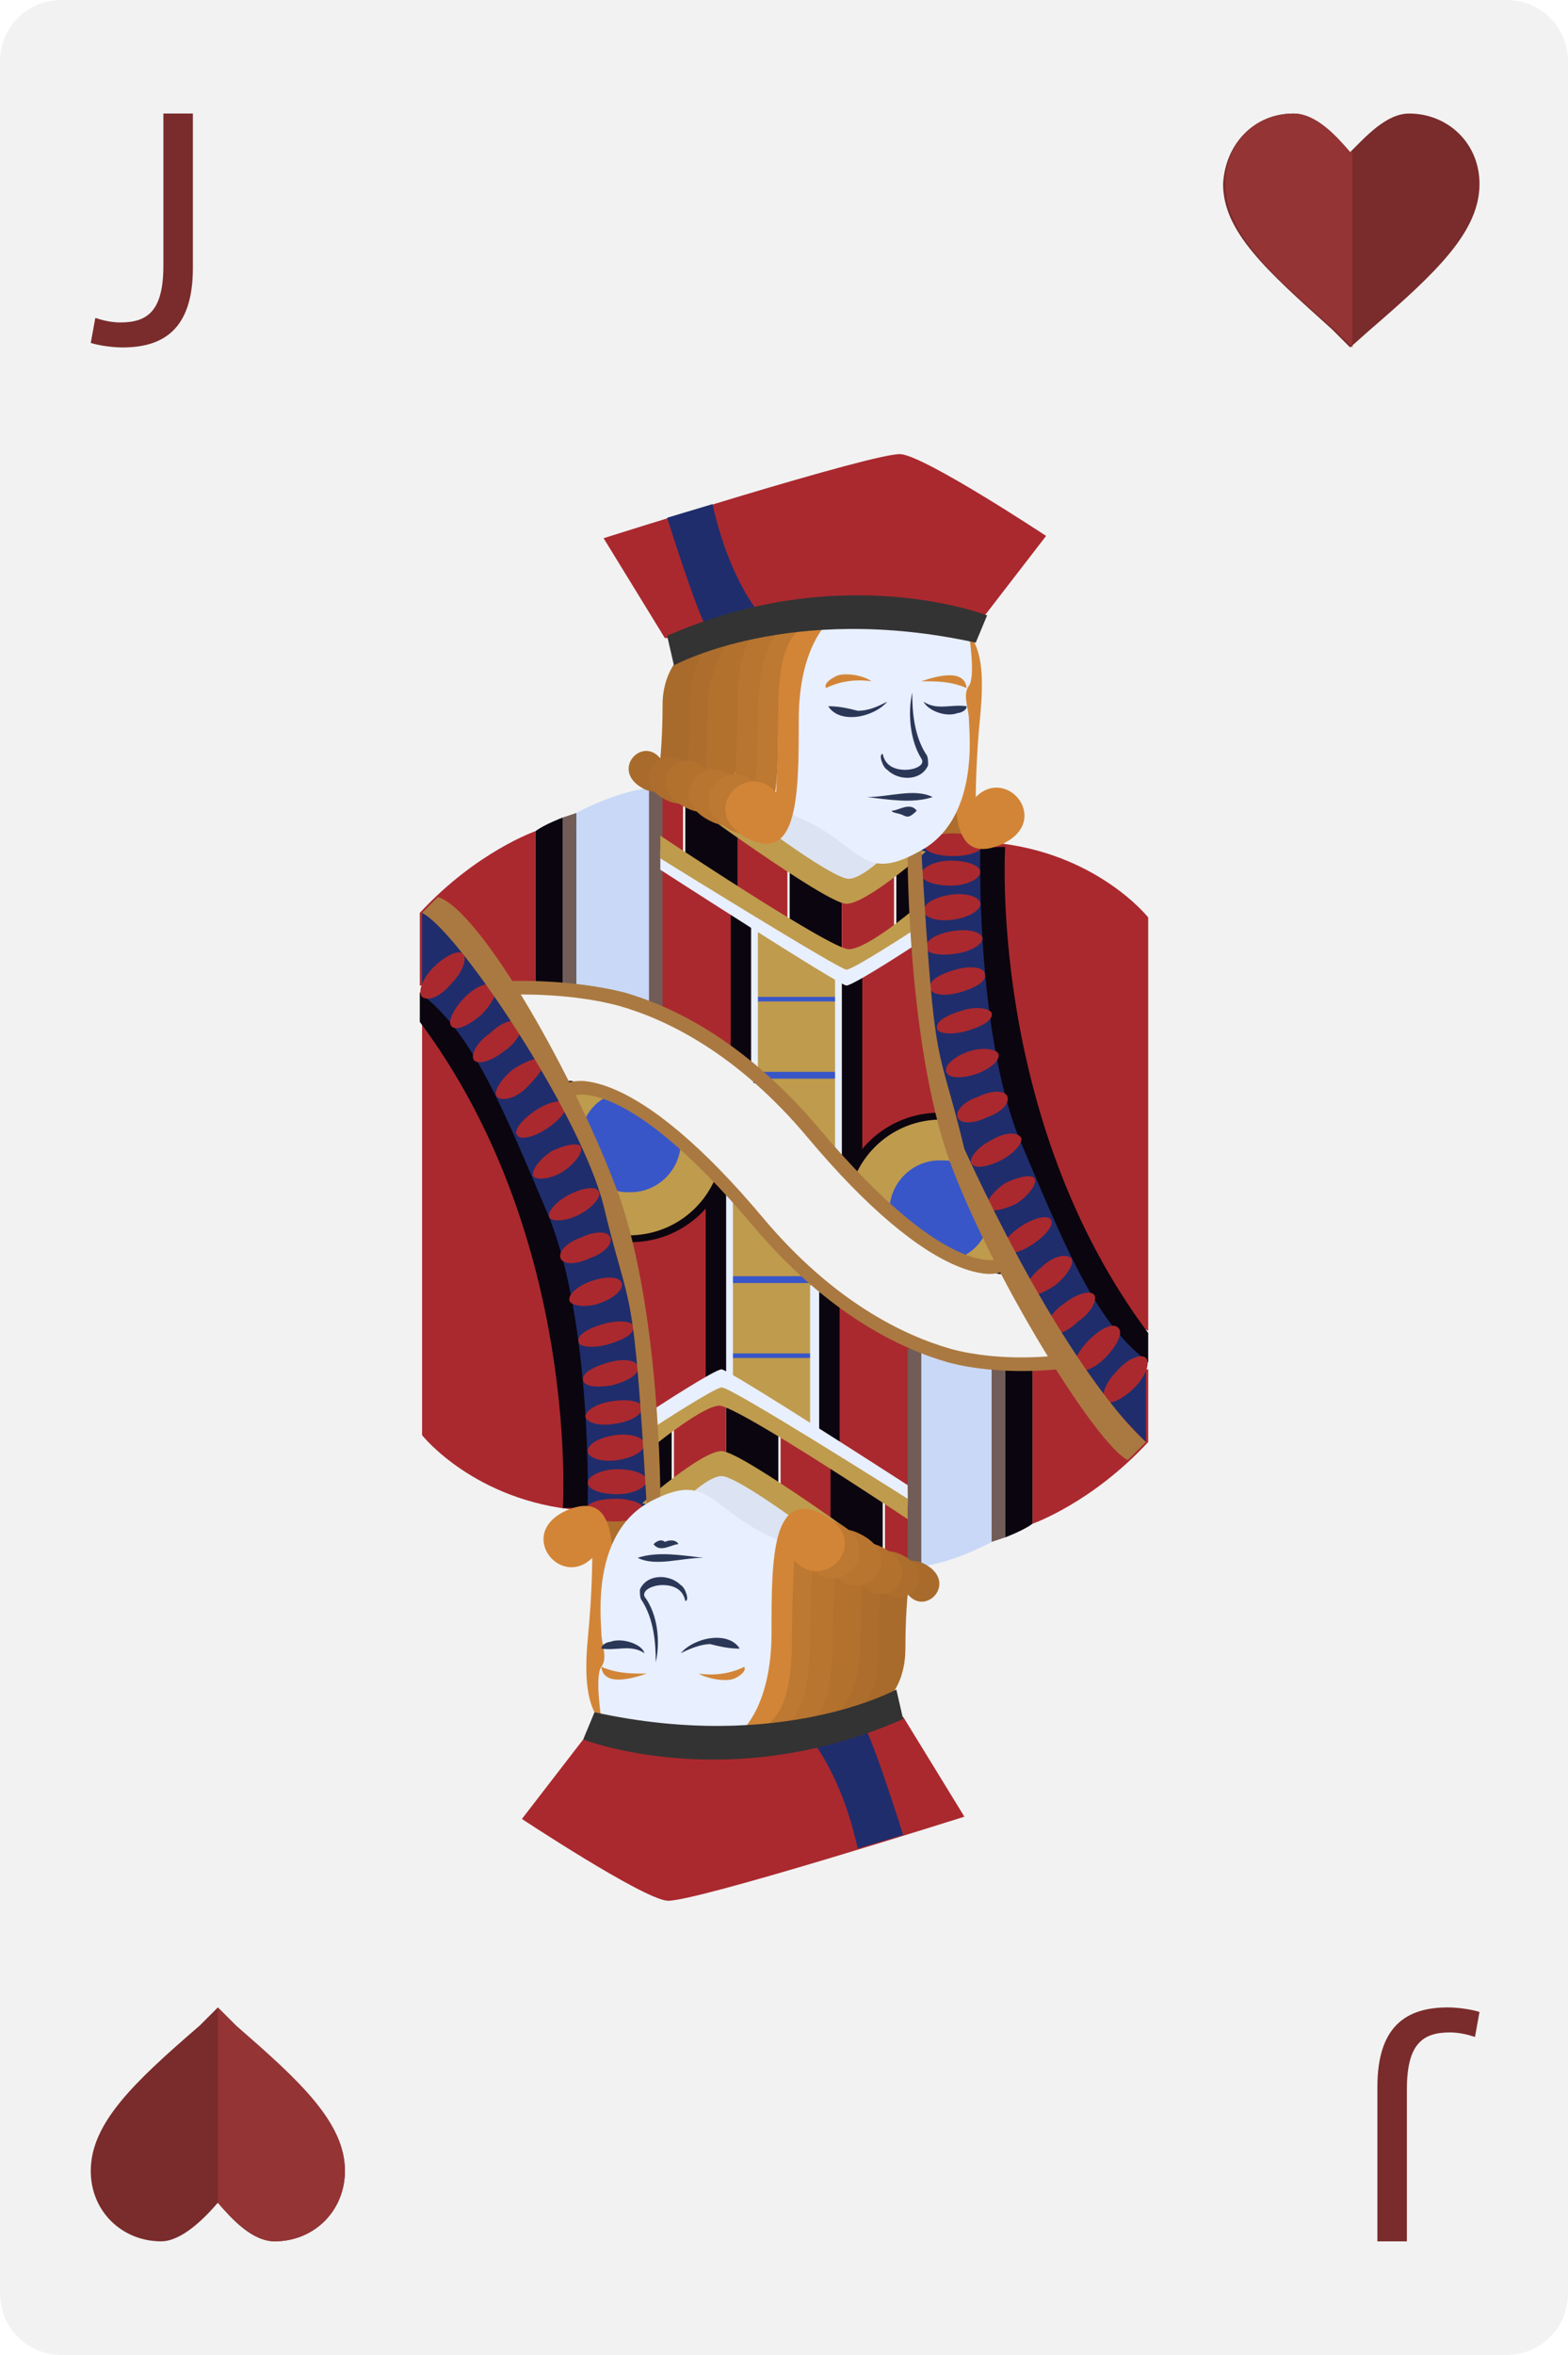 <?xml version="1.0" encoding="utf-8"?>
<!-- Generator: Adobe Illustrator 26.5.0, SVG Export Plug-In . SVG Version: 6.00 Build 0)  -->
<svg version="1.1" id="Layer_1" xmlns="http://www.w3.org/2000/svg" xmlns:xlink="http://www.w3.org/1999/xlink" x="0px" y="0px"
	 viewBox="0 0 69.1 103.7" style="enable-background:new 0 0 69.1 103.7;" xml:space="preserve">
<style type="text/css">
	.st0{fill:#F2F2F2;}
	.st1{fill:#7A2B2B;}
	.st2{fill:#943434;}
	.st3{fill:#AA292E;}
	.st4{fill:#1F2D6C;}
	.st5{fill:#0B050F;}
	.st6{fill:#AD6E2D;}
	.st7{fill:#3856C8;}
	.st8{fill:#BF9B4D;}
	.st9{fill:#E8EFFF;}
	.st10{fill:#C9D8F7;}
	.st11{fill:#715C57;}
	.st12{fill:#AA7941;}
	.st13{fill:#DCE3F2;}
	.st14{fill:#D28537;}
	.st15{fill:#A86B2C;}
	.st16{fill:#B3712E;}
	.st17{fill:#B87530;}
	.st18{fill:#BD7831;}
	.st19{fill:#333333;}
	.st20{fill:#2A3757;}
</style>
<g>
	<path class="st0" d="M69.1,101c0,1.5-1.2,2.7-2.7,2.7H2.7c-1.5,0-2.7-1.2-2.7-2.7V2.7C0,1.2,1.2,0,2.7,0h63.7
		c1.5,0,2.7,1.2,2.7,2.7V101z"/>
	<g>
		<path class="st1" d="M59.5,15.3l-0.8-0.8c-2.9-2.6-4.8-4.3-4.8-6.4C54,6.3,55.3,5,57,5c1,0,1.9,1,2.5,1.7C60.2,6,61.1,5,62.1,5
			c1.7,0,3.1,1.3,3.1,3.1c0,2.1-1.9,3.9-4.8,6.4L59.5,15.3z M59.5,15.3"/>
		<path class="st2" d="M59.5,6.7C58.9,6,58,5,57,5C55.3,5,54,6.3,54,8.1c0,2.1,1.9,3.9,4.8,6.4l0.8,0.8V6.7z"/>
	</g>
	<g>
		<path class="st1" d="M7.2,5h1.3v6.8c0,2.7-1.3,3.5-3.1,3.5c-0.5,0-1.1-0.1-1.4-0.2L4.2,14c0.3,0.1,0.7,0.2,1.1,0.2
			c1.2,0,1.9-0.5,1.9-2.5V5z"/>
	</g>
	<g>
		<g>
			<path class="st1" d="M9.6,88.4l0.8,0.8c2.9,2.6,4.8,4.3,4.8,6.4c0,1.7-1.3,3.1-3.1,3.1c-1,0-1.9-1-2.5-1.7
				C9,97.7,8,98.7,7.1,98.7c-1.7,0-3.1-1.3-3.1-3.1c0-2.1,1.9-3.9,4.8-6.4L9.6,88.4z M9.6,88.4"/>
			<path class="st2" d="M9.6,97c0.6,0.7,1.6,1.7,2.5,1.7c1.7,0,3.1-1.3,3.1-3.1c0-2.1-1.9-3.9-4.8-6.4l-0.8-0.8V97z"/>
		</g>
		<g>
			<path class="st1" d="M62,98.7h-1.3v-6.8c0-2.7,1.3-3.5,3.1-3.5c0.5,0,1.1,0.1,1.4,0.2l-0.2,1.1c-0.3-0.1-0.7-0.2-1.1-0.2
				C62.7,89.5,62,90,62,92V98.7z"/>
		</g>
	</g>
	<g>
		<path class="st3" d="M45.5,67.1c0,0,2.6-0.9,5.1-3.6v-3.2h-5.1V67.1z"/>
		<g>
			<path class="st3" d="M43.4,27.1l2.7-3.5c0,0-5.3-3.5-6.4-3.6c-1.1-0.1-13.1,3.7-13.1,3.7l2.7,4.4L43.4,27.1z"/>
			<path class="st4" d="M29.4,22.8c0,0,1.5,4.8,1.9,5.1c0.4,0.3,2.4-0.6,2.4-0.6s-1.5-1.5-2.3-5.1L29.4,22.8z"/>
			<path class="st3" d="M50.6,58.6V40.4c0,0-2.3-2.9-6.9-3.3C43.7,37.1,43.6,55.5,50.6,58.6z"/>
			<g>
				<rect x="34.8" y="38.1" class="st5" width="2.3" height="4.3"/>
				<rect x="39.5" y="36.6" class="st5" width="2.3" height="4.3"/>
				<rect x="32.4" y="36.4" class="st3" width="2.3" height="4.3"/>
				<rect x="37.1" y="37.8" class="st3" width="2.3" height="4.3"/>
				<rect x="30.2" y="35.1" class="st5" width="2.3" height="4.3"/>
				<rect x="27.8" y="35" class="st3" width="2.3" height="2.7"/>
			</g>
			<polygon class="st6" points="41.8,35.1 41.3,37 43.1,37.1 			"/>
			<path class="st5" d="M44.3,37.2c0,0-0.8,12,6.3,21.5c0,0.8,0,1.3,0,1.3s-4.2-2-6.5-10.2c-2.4-8.3-1.3-12.5-1.3-12.5H44.3z"/>
			<path class="st4" d="M43.2,37.4c0,0-0.2,7.9,1.7,12.7c2,4.7,3.3,8,5.6,9.8v3.6c0,0-6.4-6.2-8.5-13.2c-2.1-7-1.7-13.1-1.7-13.1
				L43.2,37.4z"/>
			<g>
				<path class="st3" d="M43.3,37.2c0,0.3-0.6,0.5-1.3,0.5c-0.7,0-1.3-0.2-1.3-0.5c0-0.3,0.6-0.5,1.3-0.5
					C42.7,36.7,43.3,36.9,43.3,37.2z"/>
				<path class="st3" d="M43.2,38.4c0,0.3-0.6,0.6-1.3,0.6c-0.7,0-1.3-0.2-1.3-0.5c0-0.3,0.6-0.6,1.3-0.6
					C42.6,37.9,43.2,38.1,43.2,38.4z"/>
				<path class="st3" d="M43.2,39.8c0,0.3-0.5,0.6-1.2,0.7c-0.7,0.1-1.3-0.1-1.3-0.4c0-0.3,0.5-0.6,1.2-0.7
					C42.6,39.3,43.2,39.5,43.2,39.8z"/>
				<path class="st3" d="M43.3,41.3c0,0.3-0.5,0.6-1.2,0.7c-0.7,0.1-1.3,0-1.3-0.3c0-0.3,0.5-0.6,1.2-0.7
					C42.6,40.9,43.2,41,43.3,41.3z"/>
				<path class="st3" d="M43.4,42.9c0.1,0.3-0.4,0.6-1.1,0.8c-0.7,0.2-1.3,0.1-1.3-0.2c-0.1-0.3,0.4-0.6,1.1-0.8
					C42.8,42.5,43.4,42.6,43.4,42.9z"/>
				<path class="st3" d="M43.7,44.6c0.1,0.3-0.4,0.6-1.1,0.8c-0.7,0.2-1.3,0.1-1.3-0.1c-0.1-0.3,0.4-0.6,1.1-0.8
					C43,44.3,43.6,44.4,43.7,44.6z"/>
				<path class="st3" d="M44,46.4c0.1,0.3-0.4,0.7-1,0.9c-0.6,0.2-1.2,0.2-1.3-0.1c-0.1-0.3,0.4-0.7,1-0.9
					C43.3,46.1,43.9,46.2,44,46.4z"/>
				<path class="st3" d="M44.4,48.3c0.1,0.3-0.3,0.7-0.9,0.9c-0.6,0.3-1.2,0.3-1.3,0c-0.1-0.3,0.3-0.7,0.9-0.9
					C43.7,48,44.3,48,44.4,48.3z"/>
				<path class="st3" d="M45,50.1c0.1,0.2-0.3,0.7-0.9,1c-0.6,0.3-1.2,0.4-1.3,0.1c-0.1-0.2,0.3-0.7,0.9-1
					C44.2,49.9,44.8,49.8,45,50.1z"/>
				<path class="st3" d="M45.6,51.9c0.1,0.2-0.2,0.7-0.8,1.1c-0.6,0.3-1.2,0.4-1.3,0.2c-0.1-0.2,0.2-0.7,0.8-1.1
					C44.9,51.8,45.5,51.7,45.6,51.9z"/>
				<path class="st3" d="M46.3,53.7c0.2,0.2-0.2,0.7-0.8,1.1c-0.6,0.4-1.2,0.5-1.3,0.3c-0.2-0.2,0.2-0.7,0.8-1.1
					C45.6,53.6,46.2,53.5,46.3,53.7z"/>
				<path class="st3" d="M47.2,55.4c0.2,0.2-0.2,0.8-0.7,1.2c-0.6,0.4-1.2,0.6-1.3,0.4c-0.2-0.2,0.2-0.8,0.7-1.2
					C46.4,55.3,47,55.2,47.2,55.4z"/>
				<path class="st3" d="M48.2,57c0.2,0.2-0.1,0.8-0.7,1.2c-0.5,0.5-1.1,0.7-1.3,0.4c-0.2-0.2,0.1-0.8,0.7-1.2
					C47.4,57,48,56.8,48.2,57z"/>
				<path class="st3" d="M49.3,58.5c0.2,0.2-0.1,0.8-0.6,1.3c-0.5,0.5-1.1,0.7-1.3,0.5c-0.2-0.2,0.1-0.8,0.6-1.3
					C48.5,58.5,49.1,58.2,49.3,58.5z"/>
				<path class="st3" d="M50.5,59.8c0.2,0.2,0,0.8-0.5,1.3c-0.5,0.5-1.1,0.8-1.3,0.6c-0.2-0.2,0-0.8,0.5-1.3
					C49.7,59.8,50.3,59.6,50.5,59.8z"/>
			</g>
			<rect x="33.2" y="43.6" class="st7" width="3.7" height="4.1"/>
			<polygon class="st8" points="33.4,47.5 37,47.5 37,51.3 			"/>
			<rect x="33.3" y="44.1" class="st8" width="3.8" height="3.1"/>
			<polygon class="st8" points="33.3,43.9 37,43.9 37,42.9 33.3,40.6 			"/>
			<path class="st3" d="M37.7,51.6l-0.1-8.7l3.1-1.7c0,0,0.6,7.2,1.3,8.5C42.7,51,37.7,51.6,37.7,51.6z"/>
			<polygon class="st9" points="37.7,51.6 36.8,51.2 36.8,42.3 37.7,42.3 			"/>
			<polygon class="st5" points="38,52 37.1,51.5 37.1,42.7 38,42.7 			"/>
			<g>
				<path class="st5" d="M44,55c-0.3-0.8-0.8-1.5-1.2-2.2c-0.6-1.2-1.1-2.5-1.3-3.8c0,0,0,0-0.1,0c-1.9,0-3.5,1.2-4.1,2.8
					c0.1,0.2,0.3,0.3,0.4,0.5c0.3,0.3,0.7,0.5,1,0.7c0.8,0.6,1.4,1.4,2.3,1.9c0.7,0.4,1.4,0.6,2.1,0.9c0.3,0.1,0.6,0.2,0.9,0.3
					c0.1,0,0.2,0,0.3,0C44.2,55.6,44.1,55.3,44,55z"/>
				<path class="st8" d="M44,55c-0.3-0.8-0.8-1.5-1.2-2.2c-0.6-1.1-1-2.3-1.2-3.5c0,0-0.1,0-0.1,0c-1.8,0-3.3,1.1-3.9,2.7
					c0.1,0.1,0.1,0.1,0.2,0.2c0.3,0.3,0.7,0.5,1,0.7c0.8,0.6,1.4,1.4,2.3,1.9c0.7,0.4,1.4,0.6,2.1,0.9c0.3,0.1,0.6,0.2,0.9,0.3
					c0.1,0,0.2,0,0.3,0C44.2,55.6,44.1,55.3,44,55z"/>
				<path class="st7" d="M42.8,52.7c-0.3-0.5-0.5-1-0.7-1.5c-0.2-0.1-0.4-0.1-0.7-0.1c-1.2,0-2.2,1-2.2,2.2c0.6,0.5,1.1,1.1,1.8,1.5
					c0.4,0.2,0.9,0.4,1.3,0.6c0.6-0.3,1-0.7,1.2-1.3C43.3,53.6,43,53.2,42.8,52.7z"/>
			</g>
			<polygon class="st3" points="28.9,44.6 32.5,46.7 32.7,39.9 28.9,37.8 			"/>
			<rect x="32.5" y="40.2" class="st9" width="0.9" height="6.9"/>
			<path class="st10" d="M25.4,35.8c0,0,1.6-0.9,3.2-1.1l0.2,9.8c0,0-2.5-0.9-3.6-0.9L25.4,35.8z"/>
			<polygon class="st11" points="25.4,35.8 24.8,36 24.8,43.5 25.4,43.5 			"/>
			<path class="st5" d="M24.8,36c0,0-0.8,0.3-1.2,0.6v6.8h1.2V36z"/>
			<path class="st3" d="M23.6,36.6c0,0-2.6,0.9-5.1,3.6v3.2h5.1V36.6z"/>
			<rect x="32.2" y="39.9" class="st5" width="0.9" height="6.9"/>
			<rect x="28.6" y="34.6" class="st11" width="0.6" height="9.7"/>
			<g>
				<path class="st12" d="M43.6,56.1c-0.3,0-0.8-0.1-1.3-0.3c-1.8-0.7-4.1-2.6-6.7-5.7c-3.1-3.7-6.2-5.2-8.3-5.8
					c-2.2-0.6-4.7-0.5-4.7-0.5l-0.1-0.6c0.1,0,2.6-0.1,5,0.5c2.1,0.6,5.3,2.1,8.6,6c5.9,7,8.1,5.7,8.1,5.7l0.3,0.5
					C44.4,55.9,44.1,56.1,43.6,56.1z"/>
			</g>
			<path class="st9" d="M29.1,37.4c0,0,7.5,4.9,8.3,4.9s2.8-1.5,2.8-1.5v0.9c0,0-2.6,1.7-2.9,1.7c-0.3,0-8.2-5.1-8.2-5.1V37.4z"/>
			<path class="st8" d="M30,35.1c0,0,6.4,4.7,7.3,4.7c0.9,0,3.5-2.3,3.5-2.3L30,35.1z"/>
			<path class="st8" d="M29.1,36.8c0,0,7.5,5,8.3,5s2.8-1.7,2.8-1.7V41c0,0-2.6,1.7-2.9,1.7c-0.3,0-8.2-4.9-8.2-4.9V36.8z"/>
			<path class="st12" d="M40,37.8c0,0,0,8,1.8,13.2c1.9,5.2,6.5,12.6,7.9,13.3l0.8-0.8c0,0-3.3-2.7-8-12.9c-1.2-5-1.3-2.9-1.9-13.2
				C40.1,27.1,40,37.8,40,37.8z"/>
			<path class="st13" d="M34.2,36.8c0,0,2.6,1.9,3.2,1.9c0.6,0,1.7-1.1,1.7-1.1s-3.6-2.4-4.6-2.1C33.5,35.9,34.2,36.8,34.2,36.8z"/>
			<path class="st14" d="M41.4,27.4c0,0,1.2,1.2,0.9,4.4c-0.3,3.2-0.6,6.4,1.8,5.4c2.3-1,0.3-3.5-1.1-2.1c0,0,0-1.6,0.2-3.6
				C43.4,29.4,43.3,27.4,41.4,27.4z"/>
			<path class="st9" d="M42.7,27.9c0,0,0.3,1.9,0,2.3c-0.3,0.4,0,1,0,1.5c0,0.5,0.5,4.4-2.2,5.8C37.8,39,38,37,34.7,35.8
				c0,0-0.5-7.7,1.7-8.3C36.5,27.4,40.9,27.1,42.7,27.9z"/>
			<path class="st15" d="M31.7,28.4c0,0-0.9,0.7-0.9,2.8c0,2.1-1.1,4.3-2.5,3.5c-1.4-0.8,0-2.3,0.8-1.3c0,0,0.1-1,0.1-2.4
				C29.2,29.7,30,28.1,31.7,28.4z"/>
			<path class="st6" d="M32.5,28c0,0-1,0.8-1,3.2c0,2.4-0.5,4.9-2.2,4c-1.7-0.9,0-2.6,1-1.5c0,0,0.1-1.2,0.1-2.7
				C30.4,29.4,31.1,27.8,32.5,28z"/>
			<path class="st16" d="M33.6,27.7c0,0-1,1.7-1,4.3c0,2.6-0.7,4.5-2.5,3.5c-1.8-1,0-2.8,1-1.6c0,0,0.1-1.3,0.1-2.9
				C31.3,29.2,32.1,27.5,33.6,27.7z"/>
			<path class="st17" d="M34.5,27.6c0,0-0.7,1.1-0.7,4c0,2.9-0.6,5.6-2.6,4.5c-2-1.1,0-3.1,1.2-1.8c0,0,0.1-1.4,0.1-3.3
				C32.5,29.1,32.8,27.4,34.5,27.6z"/>
			<path class="st18" d="M35.6,27.4c0,0-1.3,1.1-1.3,4.1s0,6.2-2.2,5c-2.1-1.2,0-3.3,1.2-2c0,0,0.1-1.5,0.1-3.5
				C33.5,29.1,33.9,27.2,35.6,27.4z"/>
			<path class="st14" d="M36.5,27.4c0,0-1.3,1.1-1.3,4.3c0,3.2,0,6.4-2.3,5.2c-2.2-1.2,0-3.5,1.3-2c0,0,0.1-1.6,0.1-3.6
				C34.3,29.2,34.6,27.2,36.5,27.4z"/>
			<path class="st19" d="M29.7,29.3c0,0,5.1-2.8,13.3-1l0.5-1.2c0,0-6.4-2.5-14.1,0.9L29.7,29.3z"/>
			<g>
				<path class="st14" d="M40.6,30c0.6-0.2,1.9-0.6,2,0.3C41.9,30,41.3,30,40.6,30L40.6,30z"/>
			</g>
			<g>
				<path class="st14" d="M38.4,30c-0.7-0.1-1.4,0-2,0.3c-0.1-0.2,0.2-0.4,0.4-0.5C37.1,29.6,38,29.7,38.4,30L38.4,30z"/>
			</g>
			<g>
				<path class="st20" d="M39.1,30.9c-0.6,0.7-2.1,1-2.6,0.2c0.5,0,0.9,0.1,1.3,0.2C38.3,31.3,38.7,31.1,39.1,30.9L39.1,30.9z"/>
			</g>
			<g>
				<path class="st20" d="M40.7,30.9c0.6,0.4,1.2,0.1,1.9,0.2c0,0.2-0.3,0.3-0.4,0.3C41.7,31.6,40.9,31.3,40.7,30.9L40.7,30.9z"/>
			</g>
			<g>
				<path class="st20" d="M40.2,30.5c0,0.9,0.1,1.9,0.6,2.7c0.1,0.1,0.1,0.3,0.1,0.5c-0.3,0.7-1.3,0.7-1.8,0.2
					c-0.2-0.1-0.4-0.7-0.2-0.7c0.1,0.5,0.5,0.7,1,0.7c0.4,0,0.9-0.2,0.7-0.5C40.1,32.6,40,31.4,40.2,30.5L40.2,30.5z"/>
			</g>
			<g>
				<path class="st20" d="M38.2,35.1c1,0,2.1-0.4,2.9,0C40.2,35.4,39.1,35.2,38.2,35.1L38.2,35.1z"/>
			</g>
			<g>
				<path class="st20" d="M39.3,35.7c0.3,0,0.8-0.4,1.1,0C40.1,36,40,36,39.8,35.9C39.6,35.8,39.3,35.8,39.3,35.7L39.3,35.7z"/>
			</g>
		</g>
		<path class="st3" d="M25.7,76.6L23,80.1c0,0,5.3,3.5,6.4,3.6c1.1,0.1,13.1-3.7,13.1-3.7l-2.7-4.4L25.7,76.6z"/>
		<path class="st4" d="M39.8,80.8c0,0-1.5-4.8-1.9-5.1c-0.4-0.3-2.4,0.6-2.4,0.6s1.5,1.5,2.3,5.1L39.8,80.8z"/>
		<path class="st3" d="M18.6,45v18.2c0,0,2.3,2.9,6.9,3.3C25.4,66.6,25.5,48.2,18.6,45z"/>
		<g>
			<rect x="32" y="61.3" class="st5" width="2.3" height="4.3"/>
			<rect x="27.3" y="62.8" class="st5" width="2.3" height="4.3"/>
			<rect x="34.4" y="63" class="st3" width="2.3" height="4.3"/>
			<rect x="29.7" y="61.6" class="st3" width="2.3" height="4.3"/>
			<rect x="36.6" y="64.3" class="st5" width="2.3" height="4.3"/>
			<rect x="39" y="66" class="st3" width="2.3" height="2.7"/>
		</g>
		<polygon class="st6" points="27.3,68.6 27.9,66.7 26.1,66.6 		"/>
		<path class="st5" d="M24.8,66.5c0,0,0.8-12-6.3-21.5c0-0.8,0-1.3,0-1.3s4.2,2,6.5,10.2c2.4,8.3,1.3,12.5,1.3,12.5H24.8z"/>
		<path class="st4" d="M25.9,66.3c0,0,0.2-7.9-1.7-12.7c-2-4.7-3.3-8-5.6-9.8v-3.6c0,0,3.5,0.7,8.5,13.2c2.1,7,1.7,13.1,1.7,13.1
			L25.9,66.3z"/>
		<g>
			<path class="st3" d="M25.8,66.5c0-0.3,0.6-0.5,1.3-0.5c0.7,0,1.3,0.2,1.3,0.5c0,0.3-0.6,0.5-1.3,0.5C26.4,67,25.8,66.8,25.8,66.5
				z"/>
			<path class="st3" d="M25.9,65.3c0-0.3,0.6-0.6,1.3-0.6s1.3,0.2,1.3,0.5c0,0.3-0.6,0.6-1.3,0.6C26.5,65.8,25.9,65.6,25.9,65.3z"/>
			<path class="st3" d="M25.9,63.9c0-0.3,0.5-0.6,1.2-0.7c0.7-0.1,1.3,0.1,1.3,0.4c0,0.3-0.5,0.6-1.2,0.7
				C26.5,64.4,25.9,64.2,25.9,63.9z"/>
			<path class="st3" d="M25.8,62.4c0-0.3,0.5-0.6,1.2-0.7c0.7-0.1,1.3,0,1.3,0.3c0,0.3-0.5,0.6-1.2,0.7
				C26.5,62.8,25.9,62.7,25.8,62.4z"/>
			<path class="st3" d="M25.7,60.8c-0.1-0.3,0.4-0.6,1.1-0.8c0.7-0.2,1.3-0.1,1.3,0.2c0.1,0.3-0.4,0.6-1.1,0.8
				C26.4,61.1,25.8,61.1,25.7,60.8z"/>
			<path class="st3" d="M25.5,59.1c-0.1-0.3,0.4-0.6,1.1-0.8c0.7-0.2,1.3-0.1,1.3,0.1c0.1,0.3-0.4,0.6-1.1,0.8
				C26.1,59.4,25.5,59.3,25.5,59.1z"/>
			<path class="st3" d="M25.1,57.3c-0.1-0.3,0.4-0.7,1-0.9c0.6-0.2,1.2-0.2,1.3,0.1c0.1,0.3-0.4,0.7-1,0.9S25.2,57.5,25.1,57.3z"/>
			<path class="st3" d="M24.7,55.4c-0.1-0.3,0.3-0.7,0.9-0.9c0.6-0.3,1.2-0.3,1.3,0c0.1,0.3-0.3,0.7-0.9,0.9
				C25.4,55.7,24.8,55.7,24.7,55.4z"/>
			<path class="st3" d="M24.2,53.6c-0.1-0.2,0.3-0.7,0.9-1c0.6-0.3,1.2-0.4,1.3-0.1c0.1,0.2-0.3,0.7-0.9,1
				C24.9,53.8,24.3,53.8,24.2,53.6z"/>
			<path class="st3" d="M23.5,51.8c-0.1-0.2,0.2-0.7,0.8-1.1c0.6-0.3,1.2-0.4,1.3-0.2c0.1,0.2-0.2,0.7-0.8,1.1
				C24.3,51.9,23.7,52,23.5,51.8z"/>
			<path class="st3" d="M22.8,50c-0.2-0.2,0.2-0.7,0.8-1.1c0.6-0.4,1.2-0.5,1.3-0.3c0.2,0.2-0.2,0.7-0.8,1.1
				C23.5,50.1,22.9,50.2,22.8,50z"/>
			<path class="st3" d="M21.9,48.3c-0.2-0.2,0.2-0.8,0.7-1.2c0.6-0.4,1.2-0.6,1.3-0.4c0.2,0.2-0.2,0.7-0.7,1.2
				C22.7,48.4,22.1,48.5,21.9,48.3z"/>
			<path class="st3" d="M20.9,46.7c-0.2-0.2,0.1-0.8,0.7-1.2c0.5-0.5,1.1-0.7,1.3-0.4c0.2,0.2-0.1,0.8-0.7,1.2
				C21.7,46.7,21.1,46.9,20.9,46.7z"/>
			<path class="st3" d="M19.9,45.2c-0.2-0.2,0.1-0.8,0.6-1.3c0.5-0.5,1.1-0.7,1.3-0.5c0.2,0.2-0.1,0.8-0.6,1.3
				C20.6,45.2,20.1,45.4,19.9,45.2z"/>
			<path class="st3" d="M18.6,43.9c-0.2-0.2,0-0.8,0.5-1.3c0.5-0.5,1.1-0.8,1.3-0.6c0.2,0.2,0,0.8-0.5,1.3
				C19.4,43.9,18.9,44.1,18.6,43.9z"/>
		</g>
		<rect x="32.2" y="56" class="st7" width="3.7" height="4.1"/>
		<polygon class="st8" points="35.7,56.2 32.2,56.2 32.2,52.4 		"/>
		<rect x="32.1" y="56.5" class="st8" width="3.8" height="3.1"/>
		<polygon class="st8" points="35.8,59.8 32.2,59.8 32.2,60.8 35.8,63 		"/>
		<path class="st3" d="M31.4,52.1l0.1,8.7l-3.1,1.7c0,0-0.6-7.2-1.3-8.5C26.5,52.7,31.4,52.1,31.4,52.1z"/>
		<polygon class="st9" points="31.4,52 32.3,52.5 32.3,61.4 31.4,61.4 		"/>
		<polygon class="st5" points="31.1,51.7 32,52.2 32,61 31.1,61 		"/>
		<g>
			<path class="st5" d="M25.2,48.7c0.3,0.8,0.8,1.5,1.2,2.2c0.6,1.2,1.1,2.5,1.3,3.8c0,0,0,0,0.1,0c1.9,0,3.5-1.2,4.1-2.8
				c-0.1-0.2-0.3-0.3-0.4-0.5c-0.3-0.3-0.7-0.5-1-0.7c-0.8-0.6-1.4-1.4-2.3-1.9c-0.7-0.4-1.4-0.6-2.1-0.9c-0.3-0.1-0.6-0.2-0.9-0.3
				c-0.1,0-0.2,0-0.3,0C24.9,48.1,25,48.4,25.2,48.7z"/>
			<path class="st8" d="M25.2,48.7c0.3,0.8,0.8,1.5,1.2,2.2c0.6,1.1,1,2.3,1.2,3.5c0,0,0.1,0,0.1,0c1.8,0,3.3-1.1,3.9-2.7
				c-0.1-0.1-0.1-0.1-0.2-0.2c-0.3-0.3-0.7-0.5-1-0.7c-0.8-0.6-1.4-1.4-2.3-1.9c-0.7-0.4-1.4-0.6-2.1-0.9c-0.3-0.1-0.6-0.2-0.9-0.3
				c-0.1,0-0.2,0-0.3,0C24.9,48.1,25,48.4,25.2,48.7z"/>
			<path class="st7" d="M26.4,50.9c0.3,0.5,0.5,1,0.7,1.5c0.2,0.1,0.4,0.1,0.7,0.1c1.2,0,2.2-1,2.2-2.2c-0.6-0.5-1.1-1.1-1.8-1.5
				c-0.4-0.2-0.9-0.4-1.3-0.6c-0.6,0.3-1,0.7-1.2,1.3C25.9,50,26.1,50.5,26.4,50.9z"/>
		</g>
		<polygon class="st3" points="40.3,59.1 36.6,57 36.4,63.8 40.3,65.9 		"/>
		<rect x="35.7" y="56.6" class="st9" width="0.9" height="6.9"/>
		<path class="st10" d="M43.7,67.9c0,0-1.6,0.9-3.2,1.1l-0.2-9.8c0,0,2.5,0.9,3.6,0.9L43.7,67.9z"/>
		<polygon class="st11" points="43.7,67.9 44.3,67.7 44.3,60.1 43.7,60.1 		"/>
		<path class="st5" d="M44.3,67.7c0,0,0.8-0.3,1.2-0.6v-6.8h-1.2V67.7z"/>
		<rect x="36.1" y="56.9" class="st5" width="0.9" height="6.9"/>
		<rect x="40" y="59.4" class="st11" width="0.6" height="9.7"/>
		<g>
			<path class="st12" d="M25.6,47.6c0.3,0,0.8,0.1,1.3,0.3c1.8,0.7,4.1,2.6,6.7,5.7c3.1,3.7,6.2,5.2,8.3,5.8
				c2.2,0.6,4.6,0.3,4.6,0.3l0.1,0.6c-0.1,0-2.5,0.3-4.8-0.3c-2.1-0.6-5.3-2.1-8.6-6c-5.9-7-8.1-5.7-8.1-5.7l-0.3-0.5
				C24.7,47.8,25,47.6,25.6,47.6z"/>
		</g>
		<path class="st9" d="M40,66.3c0,0-7.5-4.9-8.3-4.9c-0.7,0-2.8,1.5-2.8,1.5V62c0,0,2.6-1.7,2.9-1.7c0.3,0,8.2,5.1,8.2,5.1V66.3z"/>
		<path class="st8" d="M39.1,68.6c0,0-6.4-4.7-7.3-4.7c-0.9,0-3.5,2.3-3.5,2.3L39.1,68.6z"/>
		<path class="st8" d="M40,66.9c0,0-7.5-5-8.3-5c-0.7,0-2.8,1.7-2.8,1.7v-0.8c0,0,2.6-1.7,2.9-1.7C32.1,61,40,66,40,66V66.9z"/>
		<path class="st12" d="M29.1,65.9c0,0,0-8-1.8-13.2c-1.9-5.2-6.1-12.6-8-13.2l-0.7,0.7c1.6,0.8,7,8.9,8,12.9
			c1.2,5,1.3,2.9,1.9,13.2C29,76.5,29.1,65.9,29.1,65.9z"/>
		<path class="st13" d="M35,66.9c0,0-2.6-1.9-3.2-1.9c-0.6,0-1.7,1.1-1.7,1.1s3.6,2.4,4.6,2.1C35.6,67.7,35,66.9,35,66.9z"/>
		<path class="st14" d="M27.7,76.3c0,0-1.2-1.2-0.9-4.4c0.3-3.2,0.6-6.4-1.8-5.4c-2.3,1-0.3,3.5,1.1,2.1c0,0,0,1.6-0.2,3.6
			C25.7,74.3,25.9,76.3,27.7,76.3z"/>
		<path class="st9" d="M26.5,75.7c0,0-0.3-1.9,0-2.3c0.3-0.4,0-1,0-1.5c0-0.5-0.5-4.4,2.2-5.8c2.7-1.4,2.5,0.5,5.8,1.8
			c0,0,0.5,7.7-1.7,8.3C32.7,76.2,28.2,76.6,26.5,75.7z"/>
		<path class="st15" d="M37.4,75.2c0,0,0.9-0.7,0.9-2.8c0-2.1,1.1-4.3,2.5-3.5c1.4,0.8,0,2.3-0.8,1.3c0,0-0.1,1-0.1,2.4
			C39.9,74,39.2,75.6,37.4,75.2z"/>
		<path class="st6" d="M36.6,75.7c0,0,1-0.8,1-3.2c0-2.4,0.5-4.9,2.2-4c1.7,0.9,0,2.6-1,1.5c0,0-0.1,1.2-0.1,2.7
			C38.8,74.3,38,75.9,36.6,75.7z"/>
		<path class="st16" d="M35.5,76c0,0,1-1.7,1-4.3c0-2.6,0.7-4.5,2.5-3.5c1.8,1,0,2.8-1,1.6c0,0-0.1,1.3-0.1,2.9
			C37.8,74.5,37,76.2,35.5,76z"/>
		<path class="st17" d="M34.7,76.1c0,0,0.7-1.1,0.7-4c0-2.9,0.6-5.6,2.6-4.5c2,1.1,0,3.1-1.2,1.8c0,0-0.1,1.4-0.1,3.3
			C36.6,74.5,36.3,76.3,34.7,76.1z"/>
		<path class="st18" d="M33.5,76.2c0,0,1.3-1.1,1.3-4.1c0-3.1,0-6.2,2.2-5c2.1,1.2,0,3.3-1.2,2c0,0-0.1,1.5-0.1,3.5
			C35.6,74.6,35.3,76.4,33.5,76.2z"/>
		<path class="st14" d="M32.7,76.2c0,0,1.3-1.1,1.3-4.3c0-3.2,0-6.4,2.3-5.2c2.2,1.2,0,3.5-1.3,2c0,0-0.1,1.6-0.1,3.6
			S34.5,76.4,32.7,76.2z"/>
		<path class="st19" d="M39.5,74.4c0,0-5.1,2.8-13.3,1l-0.5,1.2c0,0,6.4,2.5,14.1-0.9L39.5,74.4z"/>
		<g>
			<path class="st14" d="M28.5,73.7c-0.6,0.2-1.9,0.6-2-0.3C27.2,73.7,27.8,73.7,28.5,73.7L28.5,73.7z"/>
		</g>
		<g>
			<path class="st14" d="M30.8,73.7c0.7,0.1,1.4,0,2-0.3c0.1,0.2-0.2,0.4-0.4,0.5C32,74.1,31.1,73.9,30.8,73.7L30.8,73.7z"/>
		</g>
		<g>
			<path class="st20" d="M30,72.8c0.6-0.7,2.1-1,2.6-0.2c-0.5,0-0.9-0.1-1.3-0.2C30.9,72.4,30.4,72.6,30,72.8L30,72.8z"/>
		</g>
		<g>
			<path class="st20" d="M28.4,72.8c-0.6-0.4-1.2-0.1-1.9-0.2c0-0.2,0.3-0.3,0.4-0.3C27.4,72.1,28.3,72.4,28.4,72.8L28.4,72.8z"/>
		</g>
		<g>
			<path class="st20" d="M28.9,73.2c0-0.9-0.1-1.9-0.6-2.7c-0.1-0.1-0.1-0.3-0.1-0.5c0.3-0.7,1.3-0.7,1.8-0.2
				c0.2,0.1,0.4,0.7,0.2,0.7c-0.1-0.5-0.5-0.7-1-0.7c-0.4,0-0.9,0.2-0.8,0.5C29,71.1,29.1,72.3,28.9,73.2L28.9,73.2z"/>
		</g>
		<g>
			<path class="st20" d="M31,68.6c-1,0-2.1,0.4-2.9,0C29,68.3,30.1,68.5,31,68.6L31,68.6z"/>
		</g>
		<g>
			<path class="st20" d="M29.9,68c-0.3,0-0.8,0.4-1.1,0c0.2-0.2,0.4-0.2,0.5-0.1C29.5,67.8,29.8,67.8,29.9,68L29.9,68z"/>
		</g>
	</g>
</g>
</svg>
